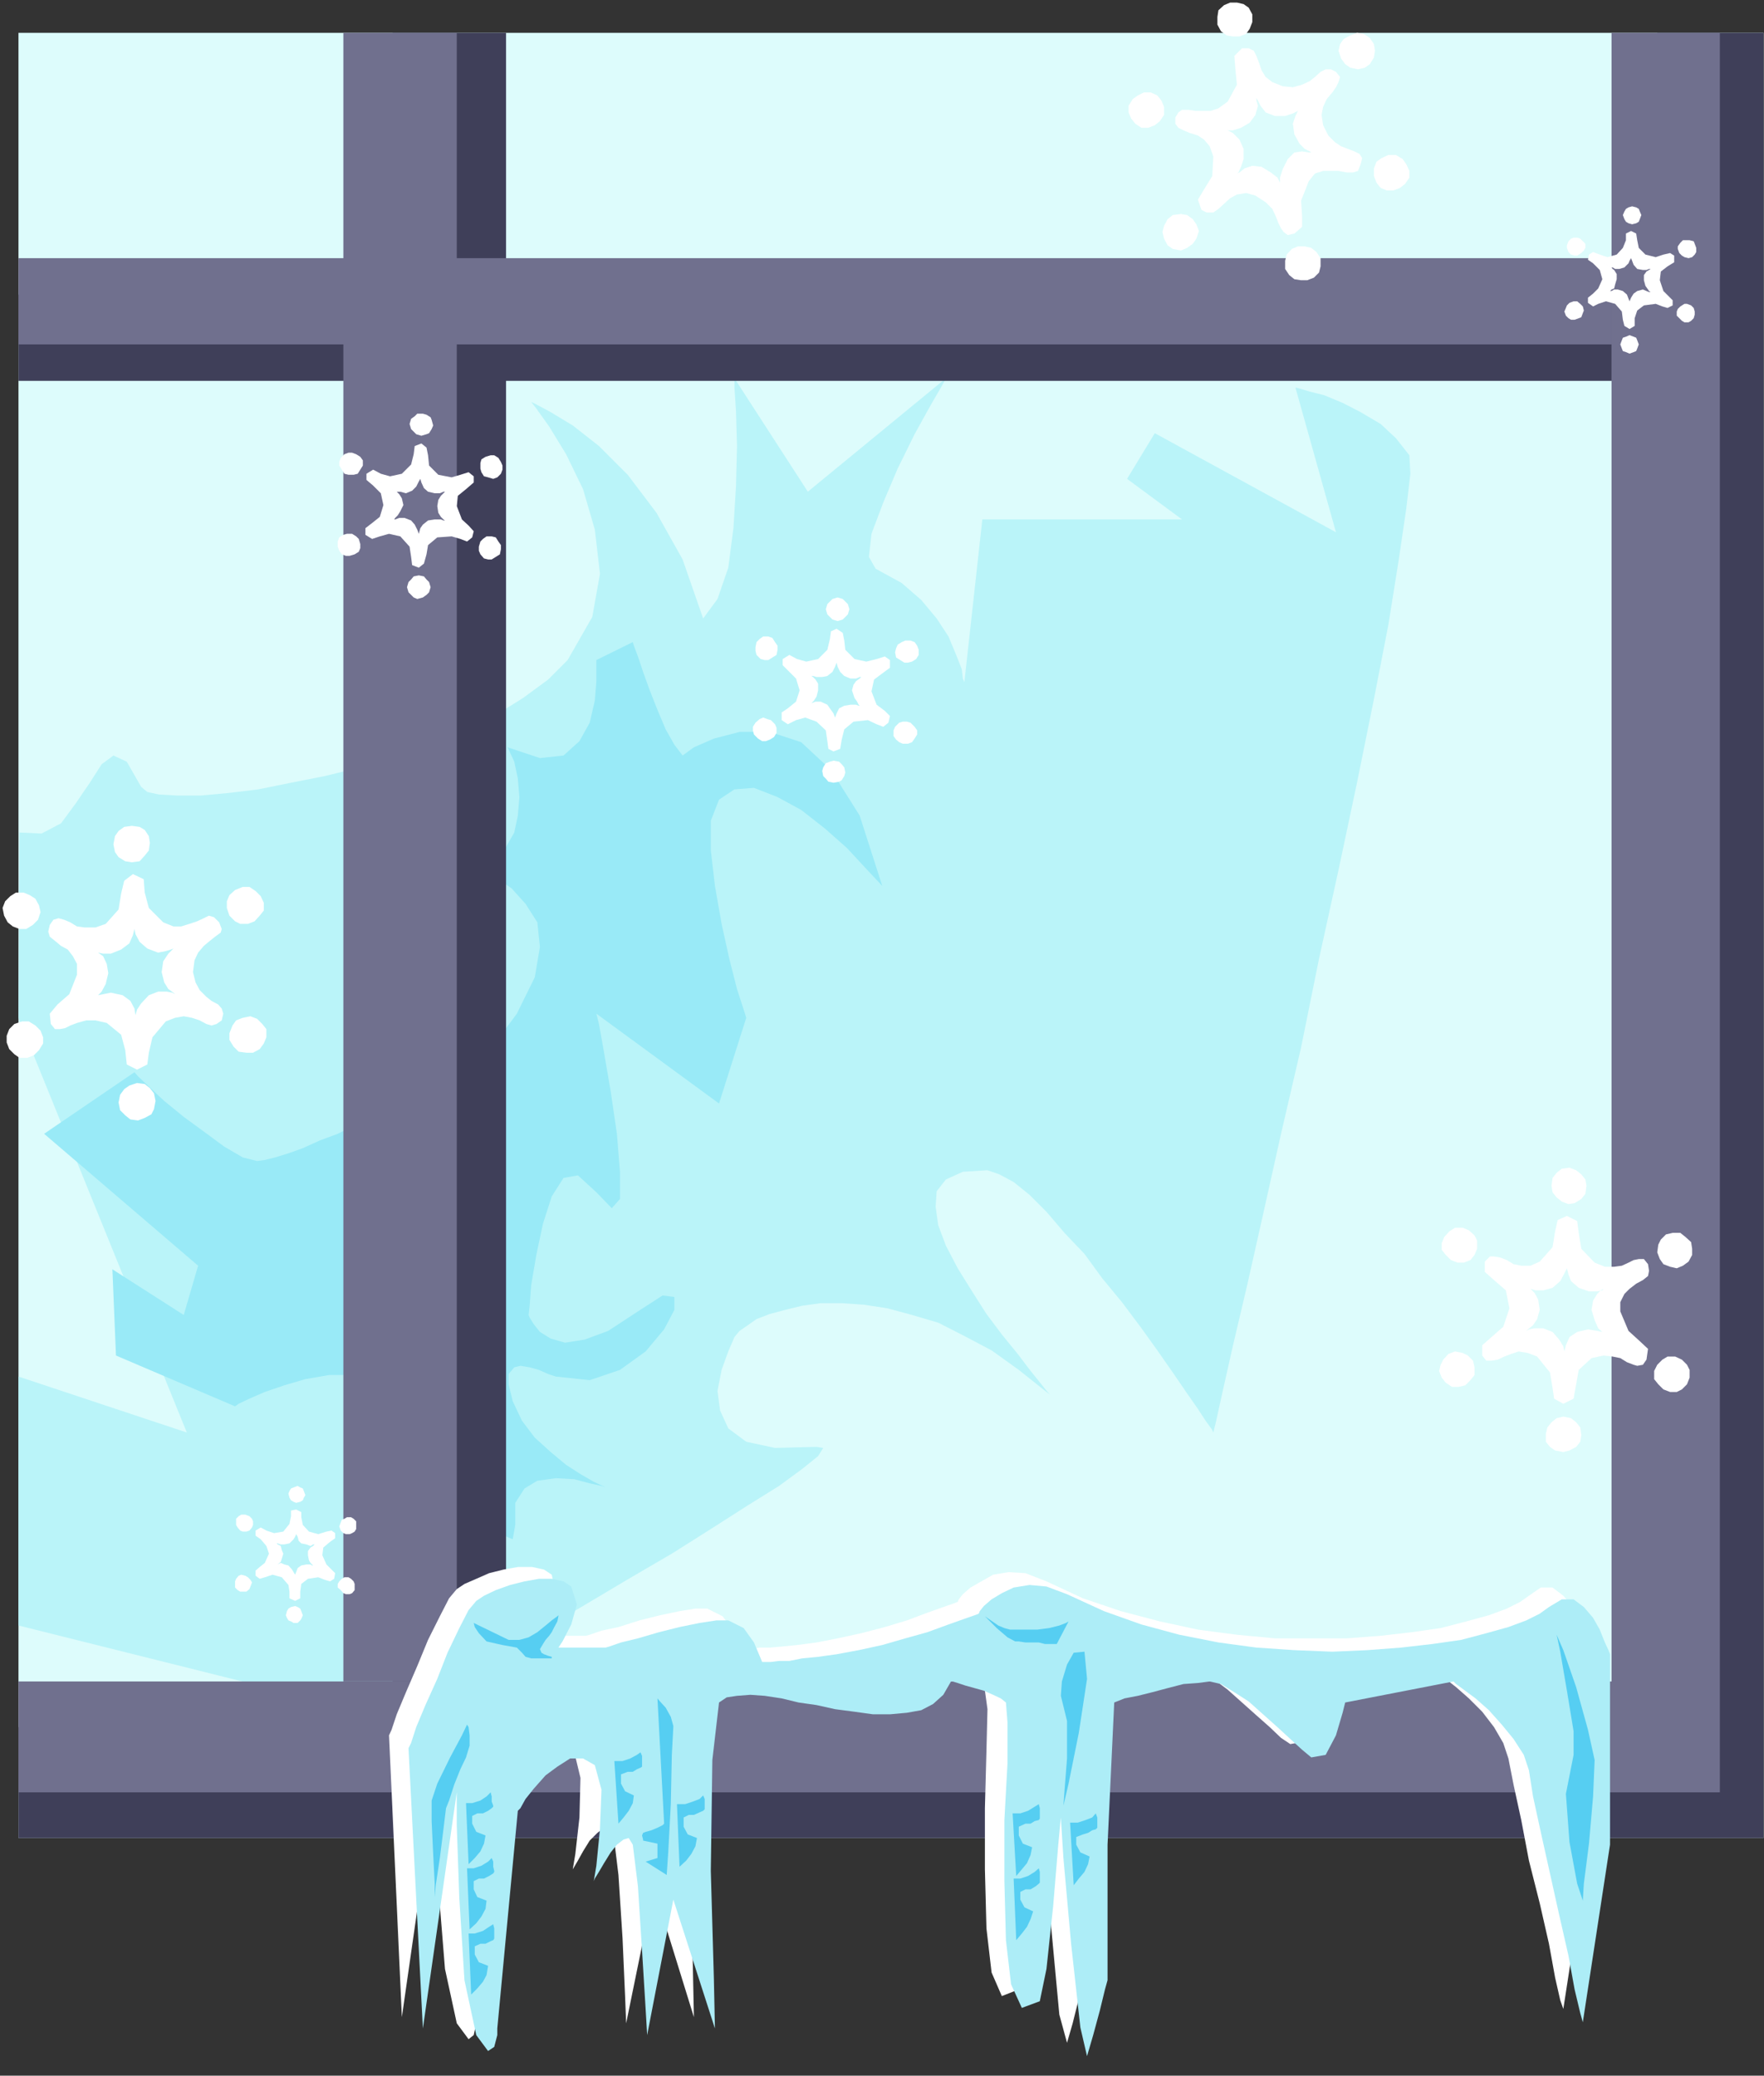 <?xml version="1.0" encoding="UTF-8" standalone="no"?>
<svg
   xmlns:ooo="http://xml.openoffice.org/svg/export"
   xmlns:dc="http://purl.org/dc/elements/1.1/"
   xmlns:cc="http://creativecommons.org/ns#"
   xmlns:rdf="http://www.w3.org/1999/02/22-rdf-syntax-ns#"
   xmlns:svg="http://www.w3.org/2000/svg"
   xmlns="http://www.w3.org/2000/svg"
   xmlns:sodipodi="http://sodipodi.sourceforge.net/DTD/sodipodi-0.dtd"
   xmlns:inkscape="http://www.inkscape.org/namespaces/inkscape"
   version="1.2"
   width="34.37mm"
   height="40.44mm"
   viewBox="0 0 3437 4044"
   preserveAspectRatio="xMidYMid"
   xml:space="preserve"
   id="svg215"
   sodipodi:docname="window.svg"
   style="fill-rule:evenodd;stroke-width:28.222;stroke-linejoin:round"
   inkscape:version="0.92.5 (2060ec1f9f, 2020-04-08)"><rect x="0" y="0" width="3437" height="4044" fill="#333333" stroke="none"/><sodipodi:namedview
   pagecolor="#ffffff"
   bordercolor="#666666"
   borderopacity="1"
   objecttolerance="10"
   gridtolerance="10"
   guidetolerance="10"
   inkscape:pageopacity="0"
   inkscape:pageshadow="2"
   inkscape:window-width="664"
   inkscape:window-height="487"
   id="namedview217"
   showgrid="false"
   inkscape:zoom="0.2102413"
   inkscape:cx="64.97008"
   inkscape:cy="76.422046"
   inkscape:window-x="0"
   inkscape:window-y="0"
   inkscape:window-maximized="0"
   inkscape:current-layer="svg215" />
 <defs
   class="ClipPathGroup"
   id="defs8">
  <clipPath
   id="presentation_clip_path"
   clipPathUnits="userSpaceOnUse">
   <rect
   x="0"
   y="0"
   width="21000"
   height="29700"
   id="rect2" />
  </clipPath>
  <clipPath
   id="presentation_clip_path_shrink"
   clipPathUnits="userSpaceOnUse">
   <rect
   x="21"
   y="29"
   width="20958"
   height="29641"
   id="rect5" />
  </clipPath>
 </defs>
 <defs
   class="TextShapeIndex"
   id="defs12">
  <g
   ooo:slide="id1"
   ooo:id-list="id3"
   id="g10" />
 </defs>
 <defs
   class="EmbeddedBulletChars"
   id="defs44">
  <g
   id="bullet-char-template-57356"
   transform="matrix(4.8828125e-4,0,0,-4.8828125e-4,0,0)">
   <path
   d="M 580,1141 1163,571 580,0 -4,571 Z"
   id="path14"
   inkscape:connector-curvature="0" />
  </g>
  <g
   id="bullet-char-template-57354"
   transform="matrix(4.8828125e-4,0,0,-4.8828125e-4,0,0)">
   <path
   d="M 8,1128 H 1137 V 0 H 8 Z"
   id="path17"
   inkscape:connector-curvature="0" />
  </g>
  <g
   id="bullet-char-template-10146"
   transform="matrix(4.8828125e-4,0,0,-4.8828125e-4,0,0)">
   <path
   d="M 174,0 602,739 174,1481 1456,739 Z M 1358,739 309,1346 659,739 Z"
   id="path20"
   inkscape:connector-curvature="0" />
  </g>
  <g
   id="bullet-char-template-10132"
   transform="matrix(4.8828125e-4,0,0,-4.8828125e-4,0,0)">
   <path
   d="M 2015,739 1276,0 H 717 l 543,543 H 174 v 393 h 1086 l -543,545 h 557 z"
   id="path23"
   inkscape:connector-curvature="0" />
  </g>
  <g
   id="bullet-char-template-10007"
   transform="matrix(4.8828125e-4,0,0,-4.8828125e-4,0,0)">
   <path
   d="m 0,-2 c -7,16 -16,29 -25,39 l 381,530 c -94,256 -141,385 -141,387 0,25 13,38 40,38 9,0 21,-2 34,-5 21,4 42,12 65,25 l 27,-13 111,-251 280,301 64,-25 24,25 c 21,-10 41,-24 62,-43 C 886,937 835,863 770,784 769,783 710,716 594,584 L 774,223 c 0,-27 -21,-55 -63,-84 l 16,-20 C 717,90 699,76 672,76 641,76 570,178 457,381 L 164,-76 c -22,-34 -53,-51 -92,-51 -42,0 -63,17 -64,51 -7,9 -10,24 -10,44 0,9 1,19 2,30 z"
   id="path26"
   inkscape:connector-curvature="0" />
  </g>
  <g
   id="bullet-char-template-10004"
   transform="matrix(4.8828125e-4,0,0,-4.8828125e-4,0,0)">
   <path
   d="M 285,-33 C 182,-33 111,30 74,156 52,228 41,333 41,471 c 0,78 14,145 41,201 34,71 87,106 158,106 53,0 88,-31 106,-94 l 23,-176 c 8,-64 28,-97 59,-98 l 735,706 c 11,11 33,17 66,17 42,0 63,-15 63,-46 V 965 c 0,-36 -10,-64 -30,-84 L 442,47 C 390,-6 338,-33 285,-33 Z"
   id="path29"
   inkscape:connector-curvature="0" />
  </g>
  <g
   id="bullet-char-template-9679"
   transform="matrix(4.8828125e-4,0,0,-4.8828125e-4,0,0)">
   <path
   d="M 813,0 C 632,0 489,54 383,161 276,268 223,411 223,592 c 0,181 53,324 160,431 106,107 249,161 430,161 179,0 323,-54 432,-161 108,-107 162,-251 162,-431 0,-180 -54,-324 -162,-431 C 1136,54 992,0 813,0 Z"
   id="path32"
   inkscape:connector-curvature="0" />
  </g>
  <g
   id="bullet-char-template-8226"
   transform="matrix(4.8828125e-4,0,0,-4.8828125e-4,0,0)">
   <path
   d="m 346,457 c -73,0 -137,26 -191,78 -54,51 -81,114 -81,188 0,73 27,136 81,188 54,52 118,78 191,78 73,0 134,-26 185,-79 51,-51 77,-114 77,-187 0,-75 -25,-137 -76,-188 -50,-52 -112,-78 -186,-78 z"
   id="path35"
   inkscape:connector-curvature="0" />
  </g>
  <g
   id="bullet-char-template-8211"
   transform="matrix(4.8828125e-4,0,0,-4.8828125e-4,0,0)">
   <path
   d="M -4,459 H 1135 V 606 H -4 Z"
   id="path38"
   inkscape:connector-curvature="0" />
  </g>
  <g
   id="bullet-char-template-61548"
   transform="matrix(4.8828125e-4,0,0,-4.8828125e-4,0,0)">
   <path
   d="m 173,740 c 0,163 58,303 173,419 116,115 255,173 419,173 163,0 302,-58 418,-173 116,-116 174,-256 174,-419 0,-163 -58,-303 -174,-418 C 1067,206 928,148 765,148 601,148 462,206 346,322 231,437 173,577 173,740 Z"
   id="path41"
   inkscape:connector-curvature="0" />
  </g>
 </defs>
 <g
   id="g49"
   transform="translate(-8781,-12828)">
  <g
   id="id2"
   class="Master_Slide">
   <g
   id="bg-id2"
   class="Background" />
   <g
   id="bo-id2"
   class="BackgroundObjects" />
  </g>
 </g>
 <g
   class="SlideGroup"
   id="g213"
   transform="translate(-8781,-12828)">
  <g
   id="g211">
   <g
   id="container-id1">
    <g
   id="id1"
   class="Slide"
   clip-path="url(#presentation_clip_path)">
     <g
   class="Page"
   id="g207">
      <g
   class="Graphic"
   id="g205">
       <g
   id="id3">
        <rect
   class="BoundingBox"
   x="8781"
   y="12828"
   width="3437"
   height="4044"
   id="rect51"
   style="fill:none;stroke:none" />
        <defs
   id="defs56">
         <clipPath
   id="clip_path_1"
   clipPathUnits="userSpaceOnUse">
          <path
   d="m 8781,12828 h 3436 v 4043 H 8781 Z"
   id="path53"
   inkscape:connector-curvature="0" />
         </clipPath>
        </defs>
        <g
   clip-path="url(#clip_path_1)"
   id="g202">
         <path
   d="m 8817,12892 h 3401 v 3517 H 8817 Z"
   id="path58"
   inkscape:connector-curvature="0"
   style="fill:#ddfcfc;stroke:none" />
         <path
   d="m 8819,14450 43,2 38,-20 28,-38 28,-41 23,-36 23,-17 26,12 28,49 12,10 23,5 36,2 h 45 l 54,-5 58,-7 64,-13 66,-13 69,-17 71,-23 66,-23 66,-26 61,-30 53,-33 49,-36 38,-38 48,-84 15,-84 -10,-86 -23,-79 -33,-68 -33,-54 -25,-35 -10,-13 10,5 28,15 43,26 51,40 56,56 56,74 51,91 40,115 28,-38 21,-61 10,-77 5,-81 2,-79 -2,-68 -3,-46 v -18 l 143,221 269,-221 -8,15 -22,38 -31,56 -33,67 -28,66 -23,61 -5,45 13,23 51,28 38,33 30,36 23,35 15,36 11,28 2,18 3,7 35,-317 h 389 l -107,-79 54,-89 353,193 -79,-282 8,2 20,6 28,7 36,15 35,18 39,23 30,28 26,33 2,36 -8,68 -15,102 -20,125 -28,144 -33,163 -36,170 -38,173 -35,173 -39,168 -35,157 -31,138 -28,119 -20,89 -13,59 -5,20 -2,-5 -13,-18 -15,-23 -23,-33 -26,-38 -30,-43 -33,-46 -36,-48 -38,-46 -35,-48 -39,-41 -35,-41 -33,-33 -31,-25 -28,-15 -23,-8 -48,3 -33,15 -18,23 -2,30 5,36 15,40 23,44 28,45 28,44 30,40 31,38 25,33 21,26 12,15 5,5 -7,-5 -54,-43 -53,-38 -53,-28 -51,-26 -51,-15 -48,-13 -46,-7 -43,-3 h -41 l -36,5 -33,8 -30,8 -26,10 -17,12 -16,11 -10,12 -12,28 -13,36 -8,41 5,38 16,35 35,26 56,12 81,-2 13,2 -10,16 -31,25 -45,33 -61,38 -72,46 -76,48 -84,49 -84,50 -83,49 -79,45 -71,44 -59,33 -48,28 -31,17 -10,6 -724,-181 v -485 l 328,109 -328,-808 z"
   id="path60"
   inkscape:connector-curvature="0"
   style="fill:#baf4f9;stroke:none" />
         <path
   d="m 9043,14917 7,8 21,20 30,28 38,31 41,30 38,28 36,21 28,7 15,-2 20,-5 26,-8 28,-10 33,-15 35,-13 36,-18 38,-15 36,-18 35,-18 33,-15 31,-18 28,-15 20,-13 18,-10 10,-8 64,-86 35,-71 10,-59 -5,-48 -23,-36 -27,-30 -36,-25 -33,-21 33,-12 25,-23 16,-28 7,-33 3,-36 -3,-36 -7,-33 -13,-28 63,21 46,-5 31,-28 20,-36 10,-43 3,-38 v -31 -10 l 71,-35 2,7 8,21 10,30 13,36 15,38 16,38 17,30 16,21 22,-16 39,-17 50,-13 h 59 l 61,20 58,54 56,89 44,137 -31,-33 -38,-41 -43,-38 -46,-36 -46,-25 -46,-18 -38,3 -30,20 -16,41 v 58 l 8,69 13,74 15,68 15,59 13,40 5,16 -53,167 -239,-175 5,20 10,56 13,76 12,82 6,74 v 53 l -16,18 -30,-31 -36,-33 -28,5 -23,36 -17,53 -13,61 -10,59 -3,40 -2,18 2,5 8,13 12,15 21,13 28,8 38,-6 46,-17 58,-38 48,-31 23,3 v 25 l -20,38 -36,43 -50,36 -59,20 -66,-7 -15,-5 -18,-8 -18,-5 -18,-3 -12,3 -11,13 v 20 l 8,33 18,38 25,33 31,28 30,25 28,18 26,15 17,8 6,3 -8,-3 -23,-5 -30,-8 -36,-2 -36,5 -25,15 -18,28 v 43 l -5,28 -28,-12 -43,-44 -53,-61 -56,-66 -49,-63 -35,-46 -13,-18 -38,-10 h -43 l -46,8 -41,12 -38,13 -30,13 -21,10 -7,5 -232,-99 -7,-168 139,89 28,-96 -300,-257 z"
   id="path62"
   inkscape:connector-curvature="0"
   style="fill:#99eaf7;stroke:none" />
         <path
   d="M 12218,16409 H 8817 v -216 h 3193 v -3301 h 208 z"
   id="path64"
   inkscape:connector-curvature="0"
   style="fill:#3f3f59;stroke:none" />
         <path
   d="m 9767,12892 h -221 v 510 h -729 v 168 h 729 v 2534 h 221 v -2534 h 2154 v -168 H 9767 Z"
   id="path66"
   inkscape:connector-curvature="0"
   style="fill:#3f3f59;stroke:none" />
         <path
   d="M 12132,16320 H 8817 v -216 h 3104 v -3212 h 211 z"
   id="path68"
   inkscape:connector-curvature="0"
   style="fill:#70708e;stroke:none" />
         <path
   d="m 9671,12892 h -221 v 439 h -633 v 168 h 633 v 2605 h 221 v -2605 h 2250 v -168 H 9671 Z"
   id="path70"
   inkscape:connector-curvature="0"
   style="fill:#70708e;stroke:none" />
         <path
   d="m 9671,15924 15,-10 23,-10 25,-11 28,-7 28,-5 h 28 l 23,5 15,10 8,36 -10,38 -18,33 -8,12 h 94 l 8,-2 23,-8 33,-7 41,-13 40,-10 38,-8 31,-5 h 23 l 30,15 21,28 12,26 5,10 h 3 5 10 l 16,-3 h 20 l 23,-2 30,-3 38,-5 41,-8 46,-10 46,-12 43,-13 40,-15 31,-11 20,-7 8,-3 2,-5 8,-10 15,-13 21,-12 23,-13 30,-5 33,2 41,16 71,33 74,25 76,20 74,16 76,10 74,7 h 71 69 l 66,-5 61,-7 56,-8 50,-13 44,-12 35,-13 26,-13 17,-12 23,-16 h 23 l 21,16 17,20 16,23 10,25 7,15 3,8 v 371 l -53,343 -6,-17 -10,-44 -12,-66 -18,-79 -21,-83 -15,-79 -15,-69 -10,-51 -10,-30 -18,-31 -23,-30 -26,-26 -25,-22 -23,-18 -15,-10 -5,-5 -214,40 -5,21 -13,43 -20,35 -28,5 -18,-12 -22,-21 -26,-23 -28,-25 -28,-25 -28,-21 -25,-12 -23,-5 -23,2 -28,3 -30,7 -31,8 -28,7 -25,6 -16,5 -5,2 -12,277 v 265 l -5,17 -11,41 -12,48 -11,38 -15,-55 -15,-161 -15,-167 -5,-79 -5,53 -11,120 -15,122 -13,63 -33,13 -20,-46 -10,-86 -3,-115 v -119 l 3,-112 2,-81 -5,-36 -10,-7 -15,-8 -18,-8 -18,-5 -17,-5 -16,-5 -10,-2 h -2 l -16,25 -17,18 -26,12 -28,6 -33,2 h -33 l -36,-5 -35,-5 -38,-8 -36,-7 -33,-5 -33,-6 -28,-2 h -25 l -21,5 -15,10 -13,112 -2,216 5,211 2,97 -78,-252 -54,264 -2,-51 -5,-114 -8,-124 -10,-82 -8,-12 -10,2 -13,10 -15,15 -13,21 -10,18 -7,12 -3,5 5,-30 8,-71 2,-77 -12,-50 -23,-13 h -26 l -25,15 -23,21 -23,22 -15,23 -10,16 -5,7 -41,425 v 12 l -5,23 -10,8 -23,-31 -23,-106 -13,-161 -5,-142 v -63 l -66,460 -25,-549 5,-11 10,-30 18,-43 22,-51 21,-51 23,-46 18,-35 z"
   id="path72"
   inkscape:connector-curvature="0"
   style="fill:#ffffff;stroke:none" />
         <path
   d="m 9709,15947 15,-10 23,-11 28,-10 28,-7 28,-5 h 25 l 23,5 15,10 11,35 -11,39 -17,33 -8,12 h 92 l 7,-2 23,-8 33,-8 41,-12 40,-10 39,-8 33,-5 h 23 l 30,15 20,28 11,26 5,12 h 2 5 10 l 16,-2 h 20 l 25,-5 31,-3 36,-5 43,-8 46,-10 45,-13 43,-12 41,-15 31,-11 20,-7 8,-3 2,-5 8,-10 15,-13 20,-12 23,-11 31,-5 33,3 40,15 72,33 73,26 74,20 76,15 74,10 74,5 74,3 68,-3 66,-5 61,-7 56,-8 49,-13 43,-12 35,-13 26,-13 18,-13 25,-15 h 23 l 20,15 18,21 13,23 10,25 7,15 3,8 v 371 l -53,346 -5,-18 -11,-46 -12,-66 -18,-79 -18,-81 -18,-81 -15,-69 -8,-51 -10,-30 -20,-31 -23,-28 -25,-28 -26,-23 -23,-17 -15,-11 -5,-5 -211,41 -5,20 -13,44 -20,38 -28,5 -18,-15 -23,-21 -25,-23 -28,-25 -28,-25 -28,-18 -26,-16 -22,-5 -23,3 -28,2 -31,8 -30,8 -28,7 -26,5 -15,6 -5,2 -13,277 v 264 l -5,18 -10,41 -13,48 -12,41 -13,-56 -18,-163 -15,-167 -5,-79 -5,53 -10,120 -13,122 -13,63 -35,13 -21,-46 -10,-86 -3,-115 v -119 l 6,-109 v -82 l -3,-38 -10,-8 -15,-7 -18,-8 -18,-5 -18,-5 -15,-5 -10,-3 h -3 l -15,26 -20,18 -23,12 -28,5 -33,3 h -33 l -36,-5 -38,-5 -36,-8 -35,-5 -33,-8 -33,-5 -28,-2 -26,2 -20,3 -15,10 -13,112 -3,216 6,211 2,96 -81,-251 -51,264 -3,-51 -7,-114 -8,-125 -10,-81 -8,-13 -10,3 -13,10 -12,15 -13,21 -10,17 -8,13 -2,5 5,-30 7,-71 3,-77 -13,-48 -23,-13 h -25 l -25,16 -23,17 -23,26 -16,20 -10,18 -5,5 -40,424 v 13 l -6,23 -12,8 -23,-31 -23,-107 -10,-160 -5,-142 v -64 l -66,460 -28,-546 5,-10 10,-31 18,-43 23,-51 20,-51 23,-48 18,-35 z"
   id="path74"
   inkscape:connector-curvature="0"
   style="fill:#adedf7;stroke:none" />
         <path
   d="m 9628,16524 v -26 l -3,-58 -3,-64 v -40 l 11,-33 25,-51 23,-43 10,-21 3,5 2,16 v 20 l -7,23 -11,23 -12,30 -10,31 -6,15 -5,41 -7,56 -8,53 z"
   id="path76"
   inkscape:connector-curvature="0"
   style="fill:#56cef2;stroke:none" />
         <path
   d="m 10848,16132 12,49 v 73 l -5,64 -2,28 10,-43 20,-99 16,-105 -5,-53 -21,2 -13,23 -10,33 z"
   id="path78"
   inkscape:connector-curvature="0"
   style="fill:#56cef2;stroke:none" />
         <path
   d="m 11814,16013 7,33 13,76 13,79 v 46 l -15,76 7,94 15,81 11,33 2,-33 10,-78 8,-92 3,-71 -13,-59 -23,-83 -25,-72 z"
   id="path80"
   inkscape:connector-curvature="0"
   style="fill:#56cef2;stroke:none" />
         <path
   d="m 10866,16379 h 15 l 15,-5 13,-5 7,-8 3,8 v 10 8 2 l -3,3 -7,2 -8,5 -10,3 -13,5 v 15 l 8,15 18,8 -3,15 -7,15 -11,13 -10,13 z"
   id="path82"
   inkscape:connector-curvature="0"
   style="fill:#56cef2;stroke:none" />
         <path
   d="m 10756,16488 h 13 l 15,-5 13,-8 8,-7 2,7 v 11 7 3 l -2,2 -6,5 -10,6 h -10 l -10,5 v 15 l 8,15 17,8 -5,15 -7,15 -10,13 -11,13 z"
   id="path84"
   inkscape:connector-curvature="0"
   style="fill:#56cef2;stroke:none" />
         <path
   d="m 10100,16343 h 16 l 15,-5 13,-5 7,-7 3,7 v 10 8 2 l -3,3 -7,3 -11,5 h -10 l -10,5 v 18 l 8,15 18,7 -3,16 -8,15 -10,13 -13,12 z"
   id="path86"
   inkscape:connector-curvature="0"
   style="fill:#56cef2;stroke:none" />
         <path
   d="m 9978,16259 h 16 l 15,-5 13,-7 7,-5 3,7 v 10 8 3 l -3,2 -7,3 -8,5 h -10 l -13,5 v 18 l 8,15 17,8 -2,15 -8,15 -10,13 -10,12 z"
   id="path88"
   inkscape:connector-curvature="0"
   style="fill:#56cef2;stroke:none" />
         <path
   d="m 9689,16341 h 12 l 16,-5 12,-8 8,-8 2,8 v 10 l 3,8 v 2 l -3,3 -7,5 -10,5 h -11 l -10,5 v 15 l 8,16 18,7 -3,16 -7,15 -11,13 -12,12 z"
   id="path90"
   inkscape:connector-curvature="0"
   style="fill:#56cef2;stroke:none" />
         <path
   d="m 9691,16468 h 13 l 15,-5 13,-8 7,-7 3,7 v 10 l 2,8 v 2 l -2,3 -8,5 -10,5 h -10 l -10,5 v 16 l 7,15 18,7 -2,16 -8,15 -10,13 -13,12 z"
   id="path92"
   inkscape:connector-curvature="0"
   style="fill:#56cef2;stroke:none" />
         <path
   d="m 9694,16595 h 12 l 16,-5 12,-8 8,-5 2,8 v 10 8 2 l -2,3 -5,2 -10,5 h -10 l -11,5 v 16 l 8,15 18,7 -3,18 -7,13 -11,13 -12,12 z"
   id="path94"
   inkscape:connector-curvature="0"
   style="fill:#56cef2;stroke:none" />
         <path
   d="m 10754,16361 h 15 l 15,-5 13,-8 8,-5 2,8 v 10 8 2 l -2,3 -8,2 -8,5 h -10 l -13,6 v 17 l 8,16 18,7 -3,15 -7,16 -10,12 -11,13 z"
   id="path96"
   inkscape:connector-curvature="0"
   style="fill:#56cef2;stroke:none" />
         <path
   d="m 10062,16137 13,244 -3,3 -10,5 -12,5 -11,3 -5,2 -2,5 2,8 v 2 l 28,6 v 28 l -23,7 41,26 3,-44 5,-94 2,-96 3,-56 -5,-18 -10,-18 -11,-12 z"
   id="path98"
   inkscape:connector-curvature="0"
   style="fill:#56cef2;stroke:none" />
         <path
   d="m 10726,15995 12,5 11,3 h 7 10 8 10 8 10 l 23,-3 20,-5 13,-5 5,-3 -23,44 h -2 -8 -13 l -12,-3 h -13 -13 l -13,-2 h -7 l -15,-8 -21,-18 -15,-15 -8,-8 z"
   id="path100"
   inkscape:connector-curvature="0"
   style="fill:#56cef2;stroke:none" />
         <path
   d="m 9772,16023 h 6 15 l 18,-5 17,-10 16,-13 12,-10 11,-8 2,-2 v 2 l -2,10 -6,11 -5,10 -5,7 -7,8 -5,8 -6,10 3,7 5,3 8,3 7,2 v 3 h -7 -16 -17 l -11,-3 -7,-8 -10,-10 -28,-5 -31,-7 -15,-16 -8,-12 -2,-8 z"
   id="path102"
   inkscape:connector-curvature="0"
   style="fill:#56cef2;stroke:none" />
         <path
   d="m 11654,15273 5,-12 v -16 l -5,-10 -11,-10 -12,-5 h -15 l -11,7 -10,11 -5,12 v 13 l 8,10 10,10 13,5 h 12 l 13,-5 z"
   id="path104"
   inkscape:connector-curvature="0"
   style="fill:#ffffff;stroke:none" />
         <path
   d="m 11837,15174 12,-2 13,-8 8,-10 2,-16 -2,-12 -8,-10 -10,-8 -13,-5 -15,2 -10,8 -8,10 -2,15 2,13 8,10 10,8 z"
   id="path106"
   inkscape:connector-curvature="0"
   style="fill:#ffffff;stroke:none" />
         <path
   d="m 12015,15281 7,10 13,5 13,3 12,-5 11,-8 7,-13 v -12 l -2,-13 -11,-10 -10,-8 h -15 l -13,3 -10,10 -5,10 -2,15 z"
   id="path108"
   inkscape:connector-curvature="0"
   style="fill:#ffffff;stroke:none" />
         <path
   d="m 12010,15487 -6,12 v 16 l 8,10 10,10 13,5 h 13 l 10,-5 10,-10 5,-13 v -15 l -5,-10 -10,-10 -13,-6 h -15 l -10,6 z"
   id="path110"
   inkscape:connector-curvature="0"
   style="fill:#ffffff;stroke:none" />
         <path
   d="m 11827,15588 -13,3 -10,8 -8,10 -3,12 v 16 l 8,10 10,7 16,3 12,-3 13,-7 8,-10 2,-13 -2,-15 -8,-10 -10,-8 z"
   id="path112"
   inkscape:connector-curvature="0"
   style="fill:#ffffff;stroke:none" />
         <path
   d="m 11651,15479 -10,-10 -10,-5 -15,-3 -13,5 -10,11 -5,10 -3,12 5,13 8,10 12,8 h 13 l 13,-3 10,-10 8,-10 v -15 z"
   id="path114"
   inkscape:connector-curvature="0"
   style="fill:#ffffff;stroke:none" />
         <path
   d="m 11758,15337 5,2 8,8 7,13 3,20 -5,18 -8,12 -10,8 -3,3 5,-3 11,-2 h 17 l 18,7 13,15 8,13 2,10 v 5 -5 l 3,-12 7,-16 15,-10 21,-5 18,3 10,2 2,3 -2,-3 -8,-7 -7,-16 -6,-20 3,-18 8,-13 7,-7 5,-3 -2,3 -10,2 h -16 l -20,-7 -15,-13 -5,-13 -3,-12 v -5 5 l -5,10 -8,15 -15,13 -18,5 h -15 l -10,-3 -5,-2 -84,-51 10,-10 h 8 l 12,2 13,5 13,8 15,3 h 18 l 18,-8 25,-28 5,-31 5,-22 18,-8 20,10 3,23 5,31 26,27 20,8 h 18 l 15,-2 13,-6 10,-5 10,-2 h 10 l 8,10 2,13 -2,10 -10,8 -13,7 -13,10 -10,10 -8,16 v 18 l 16,38 22,20 16,15 -3,21 -7,10 -11,2 -7,-2 -13,-5 -13,-8 -15,-3 -18,-2 -23,5 -25,23 -5,28 -5,28 -20,10 -18,-10 -3,-21 -5,-30 -25,-31 -18,-7 -18,-3 -15,5 -13,5 -13,6 -12,2 h -10 l -8,-10 v -20 l 18,-16 23,-20 12,-36 -7,-35 -23,-20 -18,-16 v -20 z"
   id="path116"
   inkscape:connector-curvature="0"
   style="fill:#ffffff;stroke:none" />
         <path
   d="m 10294,14104 2,-10 v -8 l -5,-7 -5,-8 -8,-3 h -10 l -7,5 -6,6 -2,10 v 7 l 2,8 8,8 8,2 h 7 l 8,-5 z"
   id="path118"
   inkscape:connector-curvature="0"
   style="fill:#ffffff;stroke:none" />
         <path
   d="m 10413,14038 10,-3 5,-5 5,-5 3,-10 -3,-10 -5,-5 -5,-5 -10,-3 -10,3 -5,5 -5,5 -3,10 3,10 5,5 5,5 z"
   id="path120"
   inkscape:connector-curvature="0"
   style="fill:#ffffff;stroke:none" />
         <path
   d="m 10527,14109 8,5 8,5 h 7 l 8,-2 8,-5 5,-8 v -10 l -3,-8 -5,-7 -8,-3 h -10 l -7,3 -8,5 -3,7 -2,8 z"
   id="path122"
   inkscape:connector-curvature="0"
   style="fill:#ffffff;stroke:none" />
         <path
   d="m 10525,14244 -3,7 v 11 l 5,7 6,5 7,3 h 10 l 8,-3 5,-7 5,-8 v -8 l -5,-7 -8,-8 -7,-2 h -8 l -7,2 z"
   id="path124"
   inkscape:connector-curvature="0"
   style="fill:#ffffff;stroke:none" />
         <path
   d="m 10405,14310 -7,2 -8,3 -5,8 -2,7 2,10 5,5 5,6 10,2 11,-2 5,-3 5,-8 2,-7 -2,-10 -5,-6 -5,-5 z"
   id="path126"
   inkscape:connector-curvature="0"
   style="fill:#ffffff;stroke:none" />
         <path
   d="m 10291,14239 -8,-8 -7,-2 -8,-3 -7,3 -8,7 -5,8 v 7 l 2,8 8,8 8,5 h 7 l 8,-3 8,-5 5,-8 v -10 z"
   id="path128"
   inkscape:connector-curvature="0"
   style="fill:#ffffff;stroke:none" />
         <path
   d="m 10362,14145 3,2 5,5 5,8 v 13 l -3,12 -5,8 -5,5 -2,3 2,-3 8,-3 h 10 l 13,6 7,10 5,7 3,8 v 3 -3 l 3,-8 5,-10 10,-5 12,-2 h 11 l 5,2 h 2 l -2,-2 -3,-6 -5,-7 -5,-15 3,-11 5,-7 7,-5 3,-3 h -3 l -7,3 h -11 l -12,-5 -8,-8 -5,-10 -2,-8 v -2 2 l -3,8 -5,10 -10,8 -10,2 h -11 l -7,-2 h -3 l -56,-33 13,-8 15,8 18,5 23,-5 18,-18 5,-21 2,-15 11,-5 12,8 3,15 2,18 18,18 23,5 20,-5 16,-5 10,7 v 15 l -15,11 -16,12 -5,23 10,26 16,12 10,10 -3,13 -10,8 -13,-5 -17,-8 -28,3 -18,15 -5,20 -3,18 -13,5 -10,-5 -2,-15 -3,-21 -18,-17 -22,-8 -18,5 -16,8 -12,-8 v -15 l 12,-8 16,-13 7,-22 -7,-23 -16,-16 -10,-10 v -12 z"
   id="path130"
   inkscape:connector-curvature="0"
   style="fill:#ffffff;stroke:none" />
         <path
   d="m 9483,13743 5,-8 v -10 l -5,-7 -8,-5 -8,-3 h -7 l -8,3 -7,7 -3,8 v 7 l 5,8 5,8 8,2 h 10 l 8,-2 z"
   id="path132"
   inkscape:connector-curvature="0"
   style="fill:#ffffff;stroke:none" />
         <path
   d="m 9602,13677 10,-3 5,-2 5,-8 3,-7 -3,-11 -2,-5 -8,-5 -7,-2 h -11 l -5,5 -7,5 -3,10 3,10 5,5 5,5 z"
   id="path134"
   inkscape:connector-curvature="0"
   style="fill:#ffffff;stroke:none" />
         <path
   d="m 9719,13748 5,8 8,2 10,3 8,-3 7,-7 3,-8 v -8 l -3,-7 -5,-8 -8,-5 h -7 l -10,3 -8,5 -2,7 v 11 z"
   id="path136"
   inkscape:connector-curvature="0"
   style="fill:#ffffff;stroke:none" />
         <path
   d="m 9717,13883 -3,10 v 8 l 3,7 7,8 8,2 h 7 l 8,-5 8,-5 2,-10 v -8 l -5,-7 -5,-8 -8,-2 h -10 l -7,5 z"
   id="path138"
   inkscape:connector-curvature="0"
   style="fill:#ffffff;stroke:none" />
         <path
   d="m 9597,13949 -10,2 -5,6 -5,5 -3,10 3,10 5,5 5,5 7,3 11,-3 7,-5 5,-5 3,-10 -3,-10 -5,-5 -5,-6 z"
   id="path140"
   inkscape:connector-curvature="0"
   style="fill:#ffffff;stroke:none" />
         <path
   d="m 9480,13878 -5,-5 -8,-5 h -10 l -7,2 -8,5 -3,8 v 10 l 3,8 5,7 8,3 h 7 l 10,-3 8,-5 3,-7 v -8 z"
   id="path142"
   inkscape:connector-curvature="0"
   style="fill:#ffffff;stroke:none" />
         <path
   d="m 9551,13784 3,2 5,5 5,8 3,13 -6,12 -5,8 -5,5 -2,3 h 2 l 8,-3 h 10 l 13,5 7,8 5,10 3,8 v 2 -2 l 3,-11 5,-7 10,-8 13,-2 h 12 l 5,2 h 3 l -3,-2 -5,-5 -5,-8 -2,-13 2,-12 5,-8 5,-5 3,-3 h -3 l -7,3 h -10 l -13,-3 -8,-7 -5,-11 -2,-7 v -3 3 l -3,5 -5,10 -8,8 -12,5 -11,-3 h -7 l -3,-2 -56,-33 13,-8 15,8 18,5 23,-5 18,-18 5,-20 2,-16 13,-5 10,8 3,15 2,20 18,18 26,5 17,-5 16,-5 10,8 v 12 l -15,13 -16,13 -2,20 10,26 13,12 10,11 -3,12 -10,8 -13,-5 -17,-5 -28,2 -18,15 -3,18 -5,18 -10,8 -13,-5 -2,-16 -3,-20 -18,-20 -22,-5 -18,5 -15,5 -13,-8 v -13 l 13,-10 15,-12 7,-23 -5,-23 -15,-15 -13,-11 v -12 z"
   id="path144"
   inkscape:connector-curvature="0"
   style="fill:#ffffff;stroke:none" />
         <path
   d="m 9228,14612 -5,-15 v -13 l 5,-12 11,-10 15,-6 h 13 l 12,8 10,10 6,13 v 15 l -8,10 -10,11 -13,5 h -15 l -10,-5 z"
   id="path146"
   inkscape:connector-curvature="0"
   style="fill:#ffffff;stroke:none" />
         <path
   d="m 9038,14508 -13,-2 -13,-8 -7,-10 -3,-15 3,-16 7,-10 11,-8 15,-2 15,2 10,6 8,12 2,13 -2,15 -8,10 -10,11 z"
   id="path148"
   inkscape:connector-curvature="0"
   style="fill:#ffffff;stroke:none" />
         <path
   d="m 8855,14620 -10,10 -13,8 h -13 l -13,-5 -10,-8 -7,-13 -3,-15 5,-13 10,-10 11,-7 h 15 l 12,5 11,7 7,13 3,13 z"
   id="path150"
   inkscape:connector-curvature="0"
   style="fill:#ffffff;stroke:none" />
         <path
   d="m 8860,14836 5,13 v 12 l -8,13 -10,10 -13,5 h -15 l -10,-7 -10,-10 -5,-13 v -13 l 5,-13 10,-10 15,-5 h 13 l 13,8 z"
   id="path152"
   inkscape:connector-curvature="0"
   style="fill:#ffffff;stroke:none" />
         <path
   d="m 9048,14938 15,2 10,8 8,10 3,15 -3,16 -5,10 -13,7 -13,5 -15,-2 -10,-8 -10,-10 -3,-15 3,-15 8,-11 10,-7 z"
   id="path154"
   inkscape:connector-curvature="0"
   style="fill:#ffffff;stroke:none" />
         <path
   d="m 9234,14826 7,-10 13,-5 15,-3 13,5 10,10 8,10 v 16 l -5,12 -8,11 -13,7 h -13 l -15,-2 -10,-10 -8,-13 v -13 z"
   id="path156"
   inkscape:connector-curvature="0"
   style="fill:#ffffff;stroke:none" />
         <path
   d="m 9119,14676 -2,2 -8,8 -10,15 -3,21 5,20 8,13 10,7 3,3 -5,-3 -11,-2 h -17 l -18,7 -15,16 -8,12 -3,11 v 5 -5 l -2,-13 -8,-15 -15,-11 -23,-5 -15,3 -10,2 -3,3 3,-3 7,-7 8,-15 5,-21 -3,-18 -7,-15 -10,-7 -5,-3 5,3 10,2 h 15 l 20,-8 16,-12 7,-16 3,-12 v -5 5 l 2,10 8,15 15,13 21,8 15,-3 10,-3 5,-2 89,-51 -10,-10 -10,-3 -10,5 -13,6 -15,5 -16,5 h -15 l -20,-8 -28,-28 -8,-30 -2,-26 -21,-10 -17,13 -6,25 -5,31 -25,28 -20,7 h -21 l -15,-2 -13,-8 -12,-5 -11,-3 -10,3 -7,10 -3,13 3,10 10,8 12,10 13,7 10,13 8,15 v 21 l -15,38 -23,20 -15,18 2,20 8,10 h 10 l 10,-2 10,-5 13,-5 18,-5 h 18 l 22,5 28,23 8,30 3,28 20,10 20,-10 3,-23 7,-30 26,-31 18,-7 17,-3 16,3 15,5 13,7 10,3 10,-3 10,-7 3,-13 -3,-10 -7,-8 -13,-7 -10,-8 -13,-13 -8,-15 -5,-20 3,-23 7,-15 11,-13 12,-10 10,-8 11,-8 2,-7 -5,-13 z"
   id="path158"
   inkscape:connector-curvature="0"
   style="fill:#ffffff;stroke:none" />
         <path
   d="m 11196,12899 13,-5 7,-10 5,-13 v -15 l -7,-13 -10,-7 -13,-3 h -13 l -12,5 -11,10 -2,13 v 15 l 7,13 11,8 12,2 z"
   id="path160"
   inkscape:connector-curvature="0"
   style="fill:#ffffff;stroke:none" />
         <path
   d="m 11402,12953 10,7 15,3 13,-3 10,-7 8,-13 2,-13 -2,-13 -8,-12 -12,-8 -13,-2 -13,5 -13,7 -7,10 -3,13 5,15 z"
   id="path162"
   inkscape:connector-curvature="0"
   style="fill:#ffffff;stroke:none" />
         <path
   d="m 11458,13156 v 15 l 5,13 8,10 12,5 h 13 l 13,-5 10,-8 8,-12 v -13 l -6,-13 -7,-10 -13,-8 h -15 l -13,6 -10,7 z"
   id="path164"
   inkscape:connector-curvature="0"
   style="fill:#ffffff;stroke:none" />
         <path
   d="m 11310,13308 -12,5 -10,11 -3,12 v 16 l 8,12 10,8 13,2 h 12 l 13,-5 10,-10 3,-12 v -16 l -8,-12 -10,-8 -13,-3 z"
   id="path166"
   inkscape:connector-curvature="0"
   style="fill:#ffffff;stroke:none" />
         <path
   d="m 11105,13255 -11,-8 -12,-2 -16,2 -10,8 -7,13 -3,12 3,13 7,13 10,7 16,3 12,-5 11,-8 7,-10 5,-15 -5,-13 z"
   id="path168"
   inkscape:connector-curvature="0"
   style="fill:#ffffff;stroke:none" />
         <path
   d="m 11049,13052 v -16 l -5,-12 -8,-10 -13,-6 h -13 l -12,6 -10,7 -8,13 v 13 l 5,12 8,10 12,8 h 13 l 13,-5 10,-8 z"
   id="path170"
   inkscape:connector-curvature="0"
   style="fill:#ffffff;stroke:none" />
         <path
   d="m 11229,13019 v 5 l 3,10 -5,18 -11,15 -17,10 -16,5 h -10 -5 5 l 10,5 13,13 8,18 v 20 l -5,15 -5,11 -3,2 5,-2 10,-8 15,-5 18,2 18,11 13,10 5,10 v 2 -2 -10 l 5,-16 10,-20 13,-13 15,-2 13,2 h 5 l -3,-2 -10,-5 -10,-10 -10,-18 -3,-21 5,-15 5,-10 3,-2 -3,2 -10,5 -15,5 h -20 l -18,-7 -10,-13 -5,-10 -3,-5 -28,-97 h 13 l 10,5 5,10 5,13 5,15 8,13 13,10 20,8 20,2 18,-5 15,-7 10,-8 11,-10 10,-5 h 10 l 10,5 8,10 -3,10 -5,10 -7,10 -11,13 -7,15 -3,16 3,20 10,20 13,13 12,8 13,5 13,5 10,5 5,8 -3,12 -5,13 -10,3 h -12 l -16,-3 h -15 -15 l -16,5 -12,15 -15,38 2,31 v 20 l -15,13 -13,3 -8,-6 -5,-7 -5,-10 -5,-13 -7,-15 -13,-13 -20,-13 -18,-5 -18,3 -13,7 -12,11 -11,10 -10,7 h -13 l -10,-5 -7,-20 12,-20 16,-26 2,-38 -7,-20 -11,-13 -12,-8 -16,-5 -12,-5 -10,-5 -6,-8 v -12 l 6,-10 7,-5 h 13 l 13,2 h 12 18 l 15,-5 18,-13 18,-33 -3,-30 -2,-26 15,-15 z"
   id="path172"
   inkscape:connector-curvature="0"
   style="fill:#ffffff;stroke:none" />
         <path
   d="m 9272,15804 2,-5 v -7 l -2,-5 -5,-5 -8,-3 h -8 l -5,3 -5,5 v 5 7 l 3,5 5,6 5,2 h 7 l 6,-2 z"
   id="path174"
   inkscape:connector-curvature="0"
   style="fill:#ffffff;stroke:none" />
         <path
   d="m 9358,15756 8,-2 5,-3 2,-5 3,-5 -3,-8 -2,-5 -5,-2 -5,-3 -8,3 -5,2 -3,5 -2,5 2,8 3,5 5,3 z"
   id="path176"
   inkscape:connector-curvature="0"
   style="fill:#ffffff;stroke:none" />
         <path
   d="m 9445,15810 5,5 5,2 h 7 l 5,-2 5,-3 3,-5 v -8 -7 l -5,-5 -5,-3 h -8 l -5,3 -5,2 -2,5 -3,8 z"
   id="path178"
   inkscape:connector-curvature="0"
   style="fill:#ffffff;stroke:none" />
         <path
   d="m 9442,15909 -3,5 v 7 l 6,5 5,6 5,2 h 7 l 5,-2 5,-6 v -5 -7 l -2,-5 -5,-5 -5,-3 h -8 l -5,3 z"
   id="path180"
   inkscape:connector-curvature="0"
   style="fill:#ffffff;stroke:none" />
         <path
   d="m 9356,15957 -8,2 -5,3 -3,5 -2,8 2,5 3,5 5,2 5,3 h 8 l 5,-5 2,-3 3,-7 -3,-8 -2,-5 -5,-3 z"
   id="path182"
   inkscape:connector-curvature="0"
   style="fill:#ffffff;stroke:none" />
         <path
   d="m 9269,15906 -5,-5 -5,-3 -8,-2 -5,2 -5,6 -2,5 v 7 5 l 5,5 5,3 h 7 5 l 6,-5 2,-5 3,-8 z"
   id="path184"
   inkscape:connector-curvature="0"
   style="fill:#ffffff;stroke:none" />
         <path
   d="m 9320,15835 2,2 6,3 2,8 3,7 -3,10 -2,6 -6,5 h -2 2 l 6,-3 7,3 8,2 7,8 3,5 3,5 v 2 -2 l 2,-5 3,-8 7,-5 10,-2 h 8 l 3,2 h 2 v 0 l -5,-5 -3,-5 -2,-10 v -8 l 5,-7 5,-3 3,-3 h -3 l -5,3 -8,-3 -10,-2 -5,-5 -2,-8 -3,-5 v -2 2 l -2,5 -3,5 -8,8 -10,2 h -7 l -6,-2 h -2 l -41,-25 10,-6 11,6 15,5 18,-3 12,-15 3,-15 v -11 l 10,-2 10,5 v 10 l 3,15 12,13 18,5 16,-5 10,-2 7,5 v 10 l -10,7 -13,11 -2,15 8,18 10,10 7,7 -2,11 -8,5 -10,-3 -13,-5 -20,3 -13,10 -2,15 v 13 l -10,5 -11,-5 v -13 l -2,-13 -13,-15 -18,-5 -15,5 -10,3 -8,-6 v -10 l 8,-7 10,-8 8,-18 -5,-15 -11,-13 -10,-7 v -10 z"
   id="path186"
   inkscape:connector-curvature="0"
   style="fill:#ffffff;stroke:none" />
         <path
   d="m 11867,13316 3,-5 v -8 l -5,-5 -5,-5 -6,-2 h -7 l -5,2 -5,5 -3,8 v 5 l 3,8 5,5 7,2 h 5 l 8,-5 z"
   id="path188"
   inkscape:connector-curvature="0"
   style="fill:#ffffff;stroke:none" />
         <path
   d="m 11961,13265 8,-2 5,-3 2,-5 3,-8 -3,-7 -2,-5 -5,-3 -8,-2 -7,2 -5,3 -3,5 -3,7 3,8 3,5 5,3 z"
   id="path190"
   inkscape:connector-curvature="0"
   style="fill:#ffffff;stroke:none" />
         <path
   d="m 12053,13321 5,5 5,3 8,2 7,-2 5,-5 3,-5 v -8 l -3,-8 -2,-5 -8,-2 h -5 -8 l -5,5 -5,7 v 5 z"
   id="path192"
   inkscape:connector-curvature="0"
   style="fill:#ffffff;stroke:none" />
         <path
   d="m 12050,13430 -2,5 v 8 l 5,5 5,5 5,3 h 8 l 5,-3 5,-5 2,-7 v -6 l -2,-7 -5,-5 -8,-3 h -5 l -8,5 z"
   id="path194"
   inkscape:connector-curvature="0"
   style="fill:#ffffff;stroke:none" />
         <path
   d="m 11956,13481 -7,3 -6,2 -2,5 -3,8 3,8 2,5 6,2 7,3 8,-3 5,-2 2,-5 3,-8 -3,-8 -2,-5 -5,-2 z"
   id="path196"
   inkscape:connector-curvature="0"
   style="fill:#ffffff;stroke:none" />
         <path
   d="m 11865,13425 -5,-5 -6,-5 h -7 l -8,3 -5,5 -2,5 -3,7 3,8 5,5 5,3 h 7 l 8,-3 5,-2 3,-8 2,-5 z"
   id="path198"
   inkscape:connector-curvature="0"
   style="fill:#ffffff;stroke:none" />
         <path
   d="m 11921,13349 2,3 3,2 5,8 v 10 l -3,10 -2,8 -5,2 -3,3 h 3 l 5,-3 h 7 l 10,3 8,7 3,8 2,5 v 3 -3 l 3,-7 5,-8 7,-5 11,-3 7,3 5,2 h 3 l -3,-2 -2,-3 -5,-7 -3,-11 v -10 l 5,-7 5,-3 3,-2 h -3 l -5,2 h -7 l -11,-2 -7,-8 -3,-8 -2,-5 v -2 2 l -3,5 -2,5 -8,8 -10,3 h -8 l -5,-3 h -2 l -44,-25 8,-5 13,5 15,5 18,-5 12,-13 6,-15 v -13 l 10,-5 10,5 2,13 3,15 13,13 20,5 15,-5 13,-3 8,5 v 13 l -13,8 -13,10 -2,17 7,21 10,10 8,8 v 10 l -10,5 -10,-3 -13,-5 -23,3 -13,10 -5,15 v 15 l -10,6 -10,-6 -3,-12 -2,-16 -13,-15 -18,-5 -15,5 -10,5 -10,-7 v -10 l 10,-8 10,-10 8,-18 -5,-18 -13,-13 -10,-7 2,-10 z"
   id="path200"
   inkscape:connector-curvature="0"
   style="fill:#ffffff;stroke:none" />
        </g>
       </g>
      </g>
     </g>
    </g>
   </g>
  </g>
 </g>
</svg>